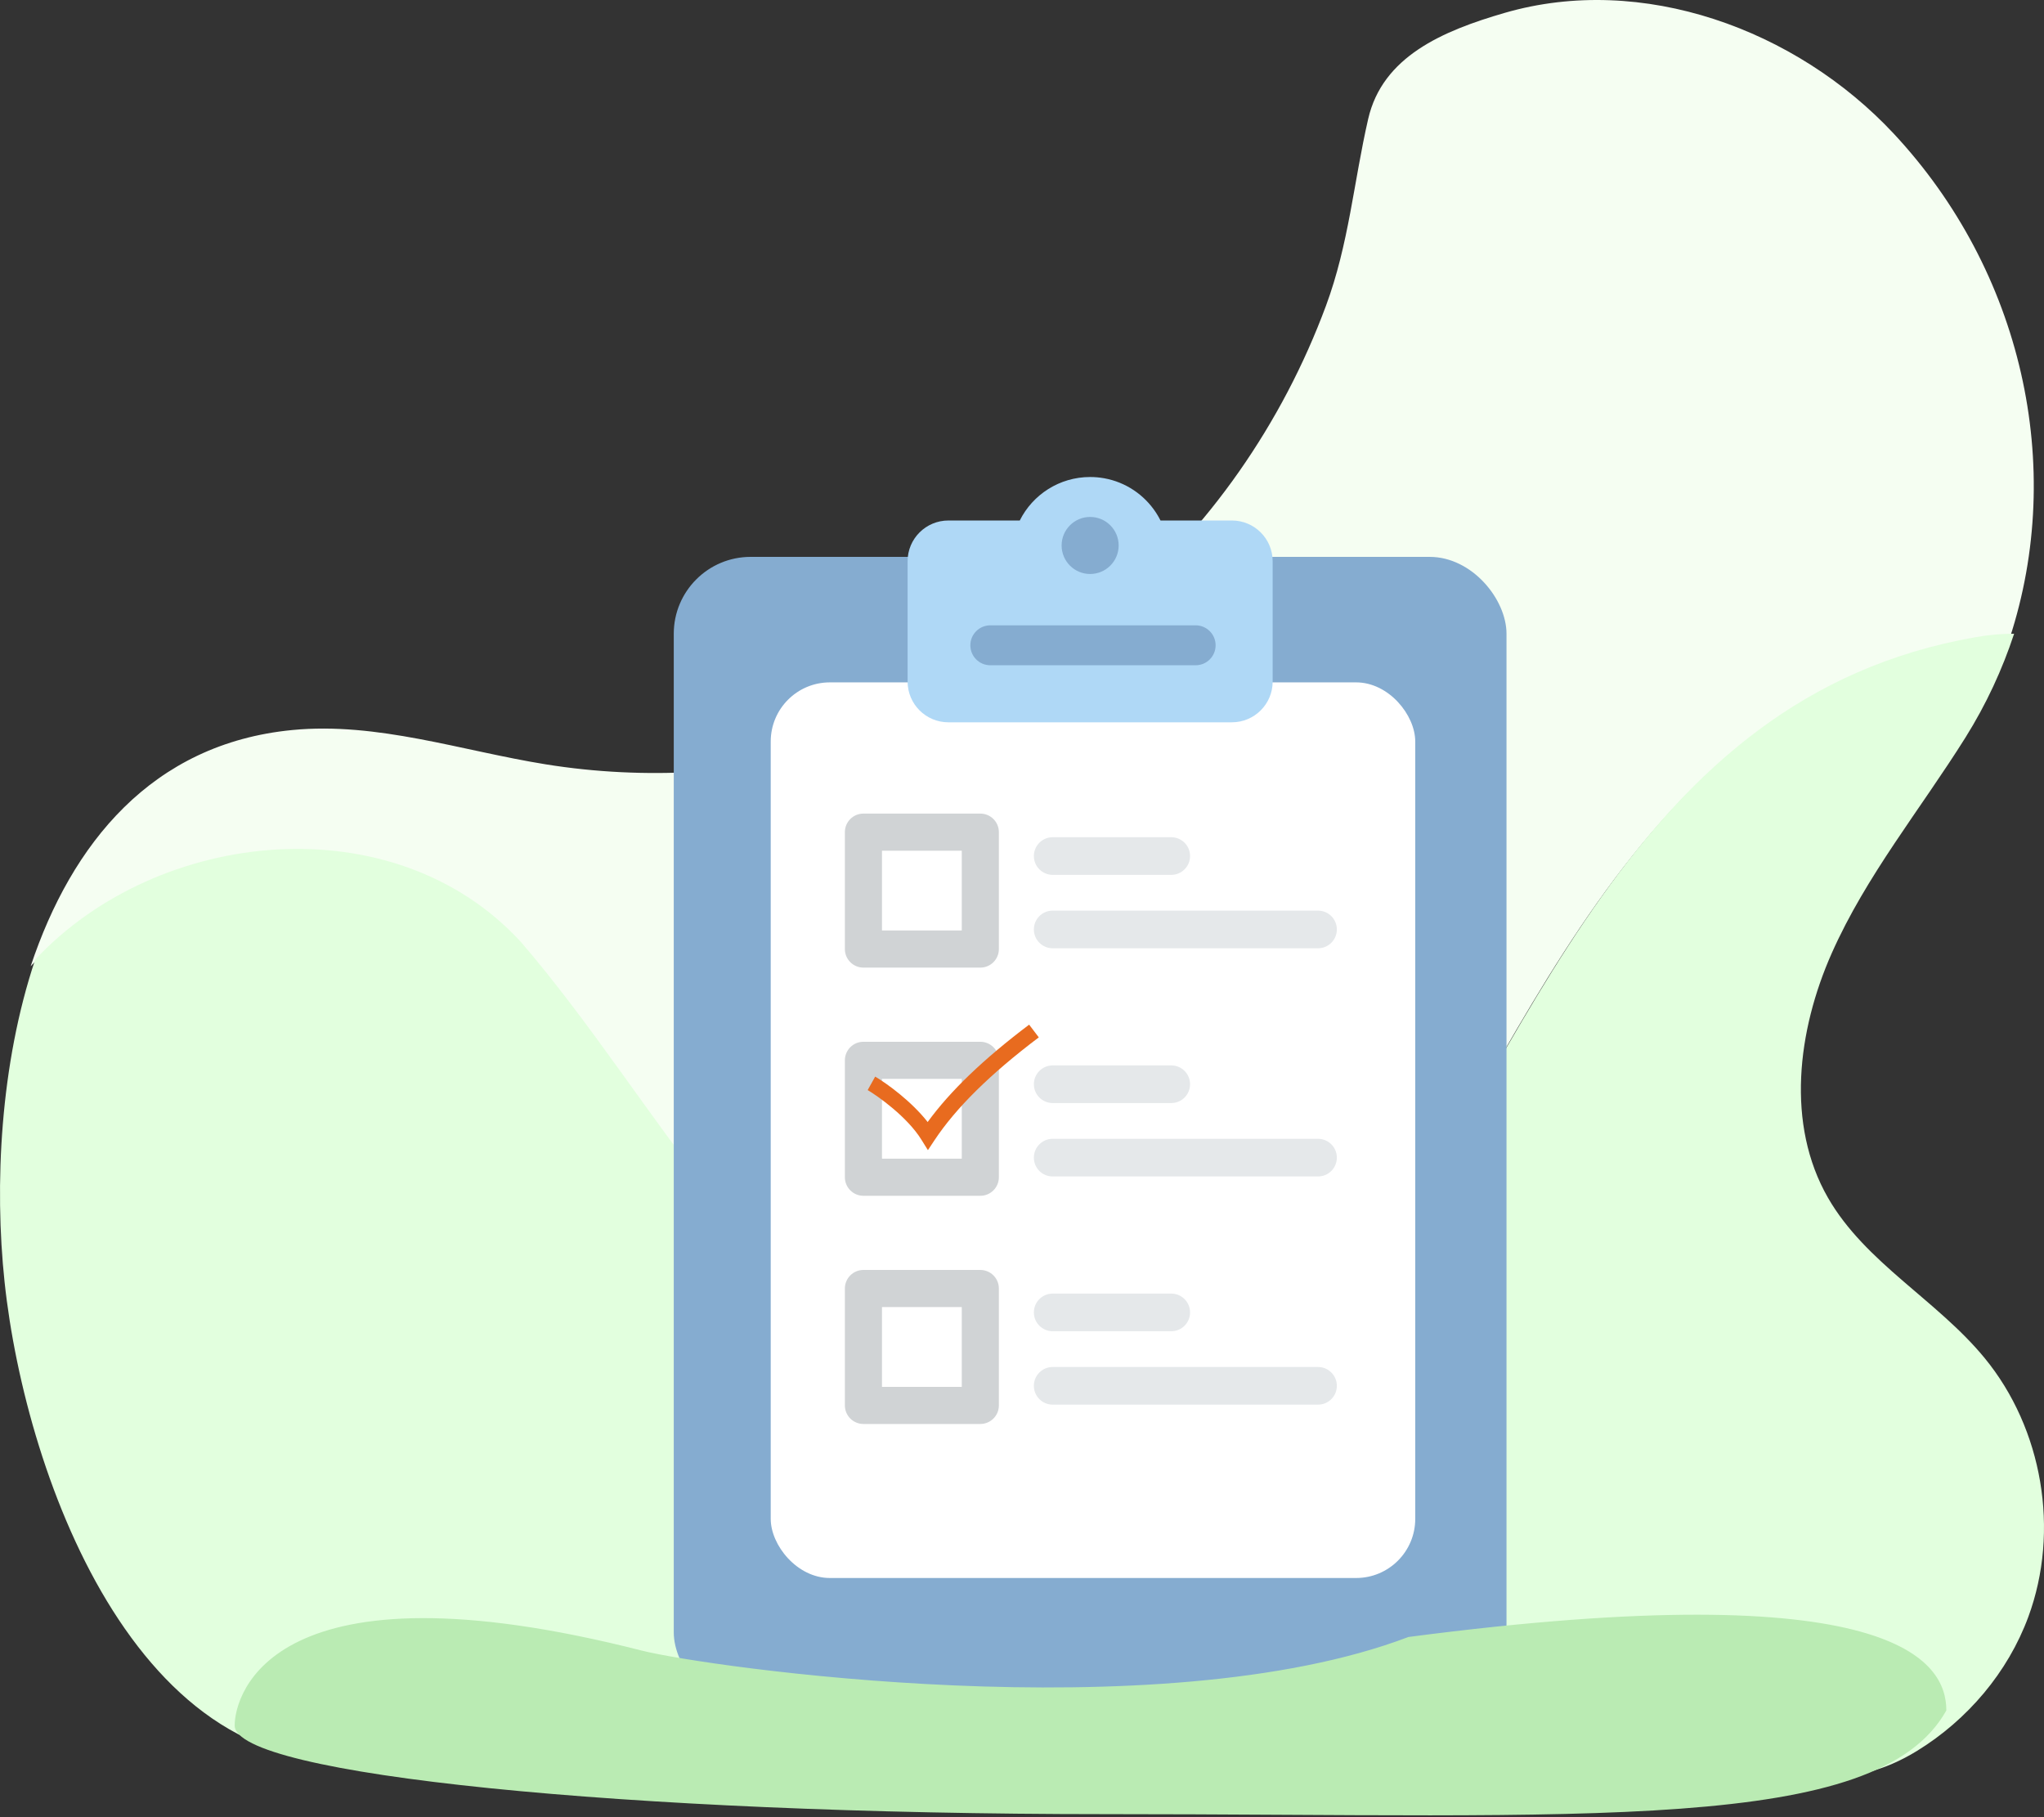 <svg xmlns="http://www.w3.org/2000/svg" width="270" height="240" viewBox="0 0 270 240">
    <rect x="0" y="0" width="270" height="240" fill="#333333" stroke="none"/>
    <g fill="none" fill-rule="evenodd">
        <path fill="#F5FEF2" d="M68.228 125.286c18.35 21.474 30.585 49.085 56.888 59.515 18.35 6.75 40.983 6.75 52.605-10.43 23.857-35.587 37.314-81.604 82.58-89.58 1.751-.324 3.471-.474 5.158-.47 7.46-22.765 1.636-48.531-15.326-66.688-12.893-13.8-33.24-21.185-51.354-15.938-8.257 2.392-16.16 5.788-18.05 14.011-1.919 8.358-2.55 16.523-5.583 24.697-5.747 15.491-15.475 29.532-28.187 40.08-20.544 17.047-48.544 24.7-74.87 20.465-11.164-1.796-22.235-5.624-33.49-4.53-18.554 1.805-29.162 15.03-34.549 31.197 16.27-17.506 47.407-20.728 64.178-2.33"/>
        <path fill="#E2FFDE" d="M259.632 97.395c2.737-4.37 4.86-8.968 6.42-13.695-1.687-.004-3.407.146-5.16.467-45.264 7.93-58.721 53.676-82.577 89.053-11.622 17.079-34.254 17.079-52.605 10.37-26.303-10.37-38.536-37.818-56.887-59.166-16.77-18.29-47.907-15.088-64.177 2.315-4.63 13.816-5.404 29.794-4.041 42.586 2.793 26.225 18.335 68.6 50.973 62.598 9.879-1.816 20.008-1.555 30.05-1.286l148.917 3.978c3.709.1 6.996.366 10.15.26 4.186-.138 8.138-.93 12.533-3.63 6.658-4.092 12.003-10.378 14.707-17.717 4.179-11.347 1.899-24.82-5.78-34.172-6.285-7.65-15.753-12.578-20.686-21.156-5.578-9.7-4.043-22.087.494-32.312 4.537-10.225 11.727-19.01 17.669-28.493"/>
        <g transform="translate(89 63)">
            <rect width="110" height="152.192" y="10.548" fill="#85ACD0" rx="10.154"/>
            <rect width="85.137" height="118.288" x="12.808" y="27.123" fill="#FFF" rx="7.811"/>
            <path fill="#D0D3D5" fill-rule="nonzero" d="M40.494 64.795h-15.44c-1.354 0-2.451-1.098-2.451-2.451V46.903c0-1.354 1.097-2.45 2.45-2.45h15.441c1.354 0 2.451 1.096 2.451 2.45v15.44c0 1.354-1.097 2.452-2.45 2.452zm-12.99-4.902h10.54v-10.54h-10.54v10.54z"/>
            <g fill="#E5E8EA" fill-rule="nonzero">
                <path d="M18.25 5.08H2.587C1.215 5.08.102 3.967.102 2.594.102 1.22 1.215.108 2.588.108h15.661c1.373 0 2.486 1.113 2.486 2.486 0 1.373-1.113 2.486-2.486 2.486zM37.64 14.775H2.587c-1.373 0-2.486-1.113-2.486-2.486 0-1.373 1.113-2.486 2.486-2.486h35.051c1.373 0 2.486 1.113 2.486 2.486 0 1.373-1.113 2.486-2.486 2.486z" transform="translate(47.466 47.466)"/>
            </g>
            <path fill="#D0D3D5" fill-rule="nonzero" d="M40.494 94.932h-15.44c-1.354 0-2.451-1.098-2.451-2.451V77.04c0-1.354 1.097-2.451 2.45-2.451h15.441c1.354 0 2.451 1.097 2.451 2.45v15.442c0 1.353-1.097 2.45-2.45 2.45zm-12.99-4.902h10.54V79.49h-10.54v10.54z"/>
            <path fill="#E86B1F" d="M33.572 88.904c-.289-.464-.578-.927-.866-1.392-1.891-3.038-5.76-5.752-7.09-6.543l.991-1.78c1.574.936 4.776 3.25 6.932 5.999 2.977-4.092 7.376-8.314 13.404-12.86l1.276 1.68c-6.436 4.857-10.94 9.308-13.78 13.588l-.867 1.308"/>
            <g fill="#E5E8EA" fill-rule="nonzero">
                <path d="M18.25 5.08H2.587C1.215 5.08.102 3.967.102 2.594.102 1.22 1.215.108 2.588.108h15.661c1.373 0 2.486 1.113 2.486 2.486 0 1.373-1.113 2.486-2.486 2.486zM37.64 14.775H2.587c-1.373 0-2.486-1.113-2.486-2.486 0-1.373 1.113-2.486 2.486-2.486h35.051c1.373 0 2.486 1.113 2.486 2.486 0 1.373-1.113 2.486-2.486 2.486z" transform="translate(47.466 77.603)"/>
            </g>
            <path fill="#D0D3D5" fill-rule="nonzero" d="M40.494 125.068h-15.44c-1.354 0-2.451-1.097-2.451-2.45v-15.441c0-1.354 1.097-2.451 2.45-2.451h15.441c1.354 0 2.451 1.097 2.451 2.45v15.442c0 1.353-1.097 2.45-2.45 2.45zm-12.99-4.901h10.54v-10.54h-10.54v10.54z"/>
            <g fill="#E5E8EA" fill-rule="nonzero">
                <path d="M18.25 5.08H2.587C1.215 5.08.102 3.967.102 2.594.102 1.22 1.215.108 2.588.108h15.661c1.373 0 2.486 1.113 2.486 2.486 0 1.373-1.113 2.486-2.486 2.486zM37.64 14.775H2.587c-1.373 0-2.486-1.113-2.486-2.486 0-1.373 1.113-2.486 2.486-2.486h35.051c1.373 0 2.486 1.113 2.486 2.486 0 1.373-1.113 2.486-2.486 2.486z" transform="translate(47.466 107.74)"/>
            </g>
            <g fill-rule="nonzero" transform="translate(30.89)">
                <path fill="#AFD8F6" d="M48.22 11.12v15.9c0 2.971-2.412 5.377-5.389 5.377H5.388C2.411 32.397 0 29.991 0 27.02v-15.9c0-2.97 2.411-5.377 5.388-5.377h9.427C16.515 2.34 20.04 0 24.11 0c.633 0 1.254.057 1.854.165 2.85.511 5.292 2.184 6.823 4.507.02.03.037.057.054.086.146.225.285.457.411.694.057.104.109.202.153.291h9.427c2.976 0 5.387 2.406 5.387 5.378z"/>
                <circle cx="24.11" cy="9.041" r="3.767" fill="#85ACD0"/>
                <path fill="#85ACD0" d="M38.048 24.863H10.925c-1.457 0-2.637-1.18-2.637-2.637 0-1.456 1.18-2.637 2.637-2.637h27.123c1.456 0 2.637 1.18 2.637 2.637 0 1.456-1.18 2.637-2.637 2.637z"/>
            </g>
        </g>
        <path fill="#BAEBB3" d="M146.05 239.6C82.51 239.6 31 234.361 31 227.9c0-4.171 4.967-22.34 53.768-9.904 8.282 2.11 68.232 10.768 101.282-1.796 64.277-8.41 71.05 3.238 71.05 9.7-9.1 16.342-47.51 13.7-111.05 13.7z"/>
    </g>
</svg>
